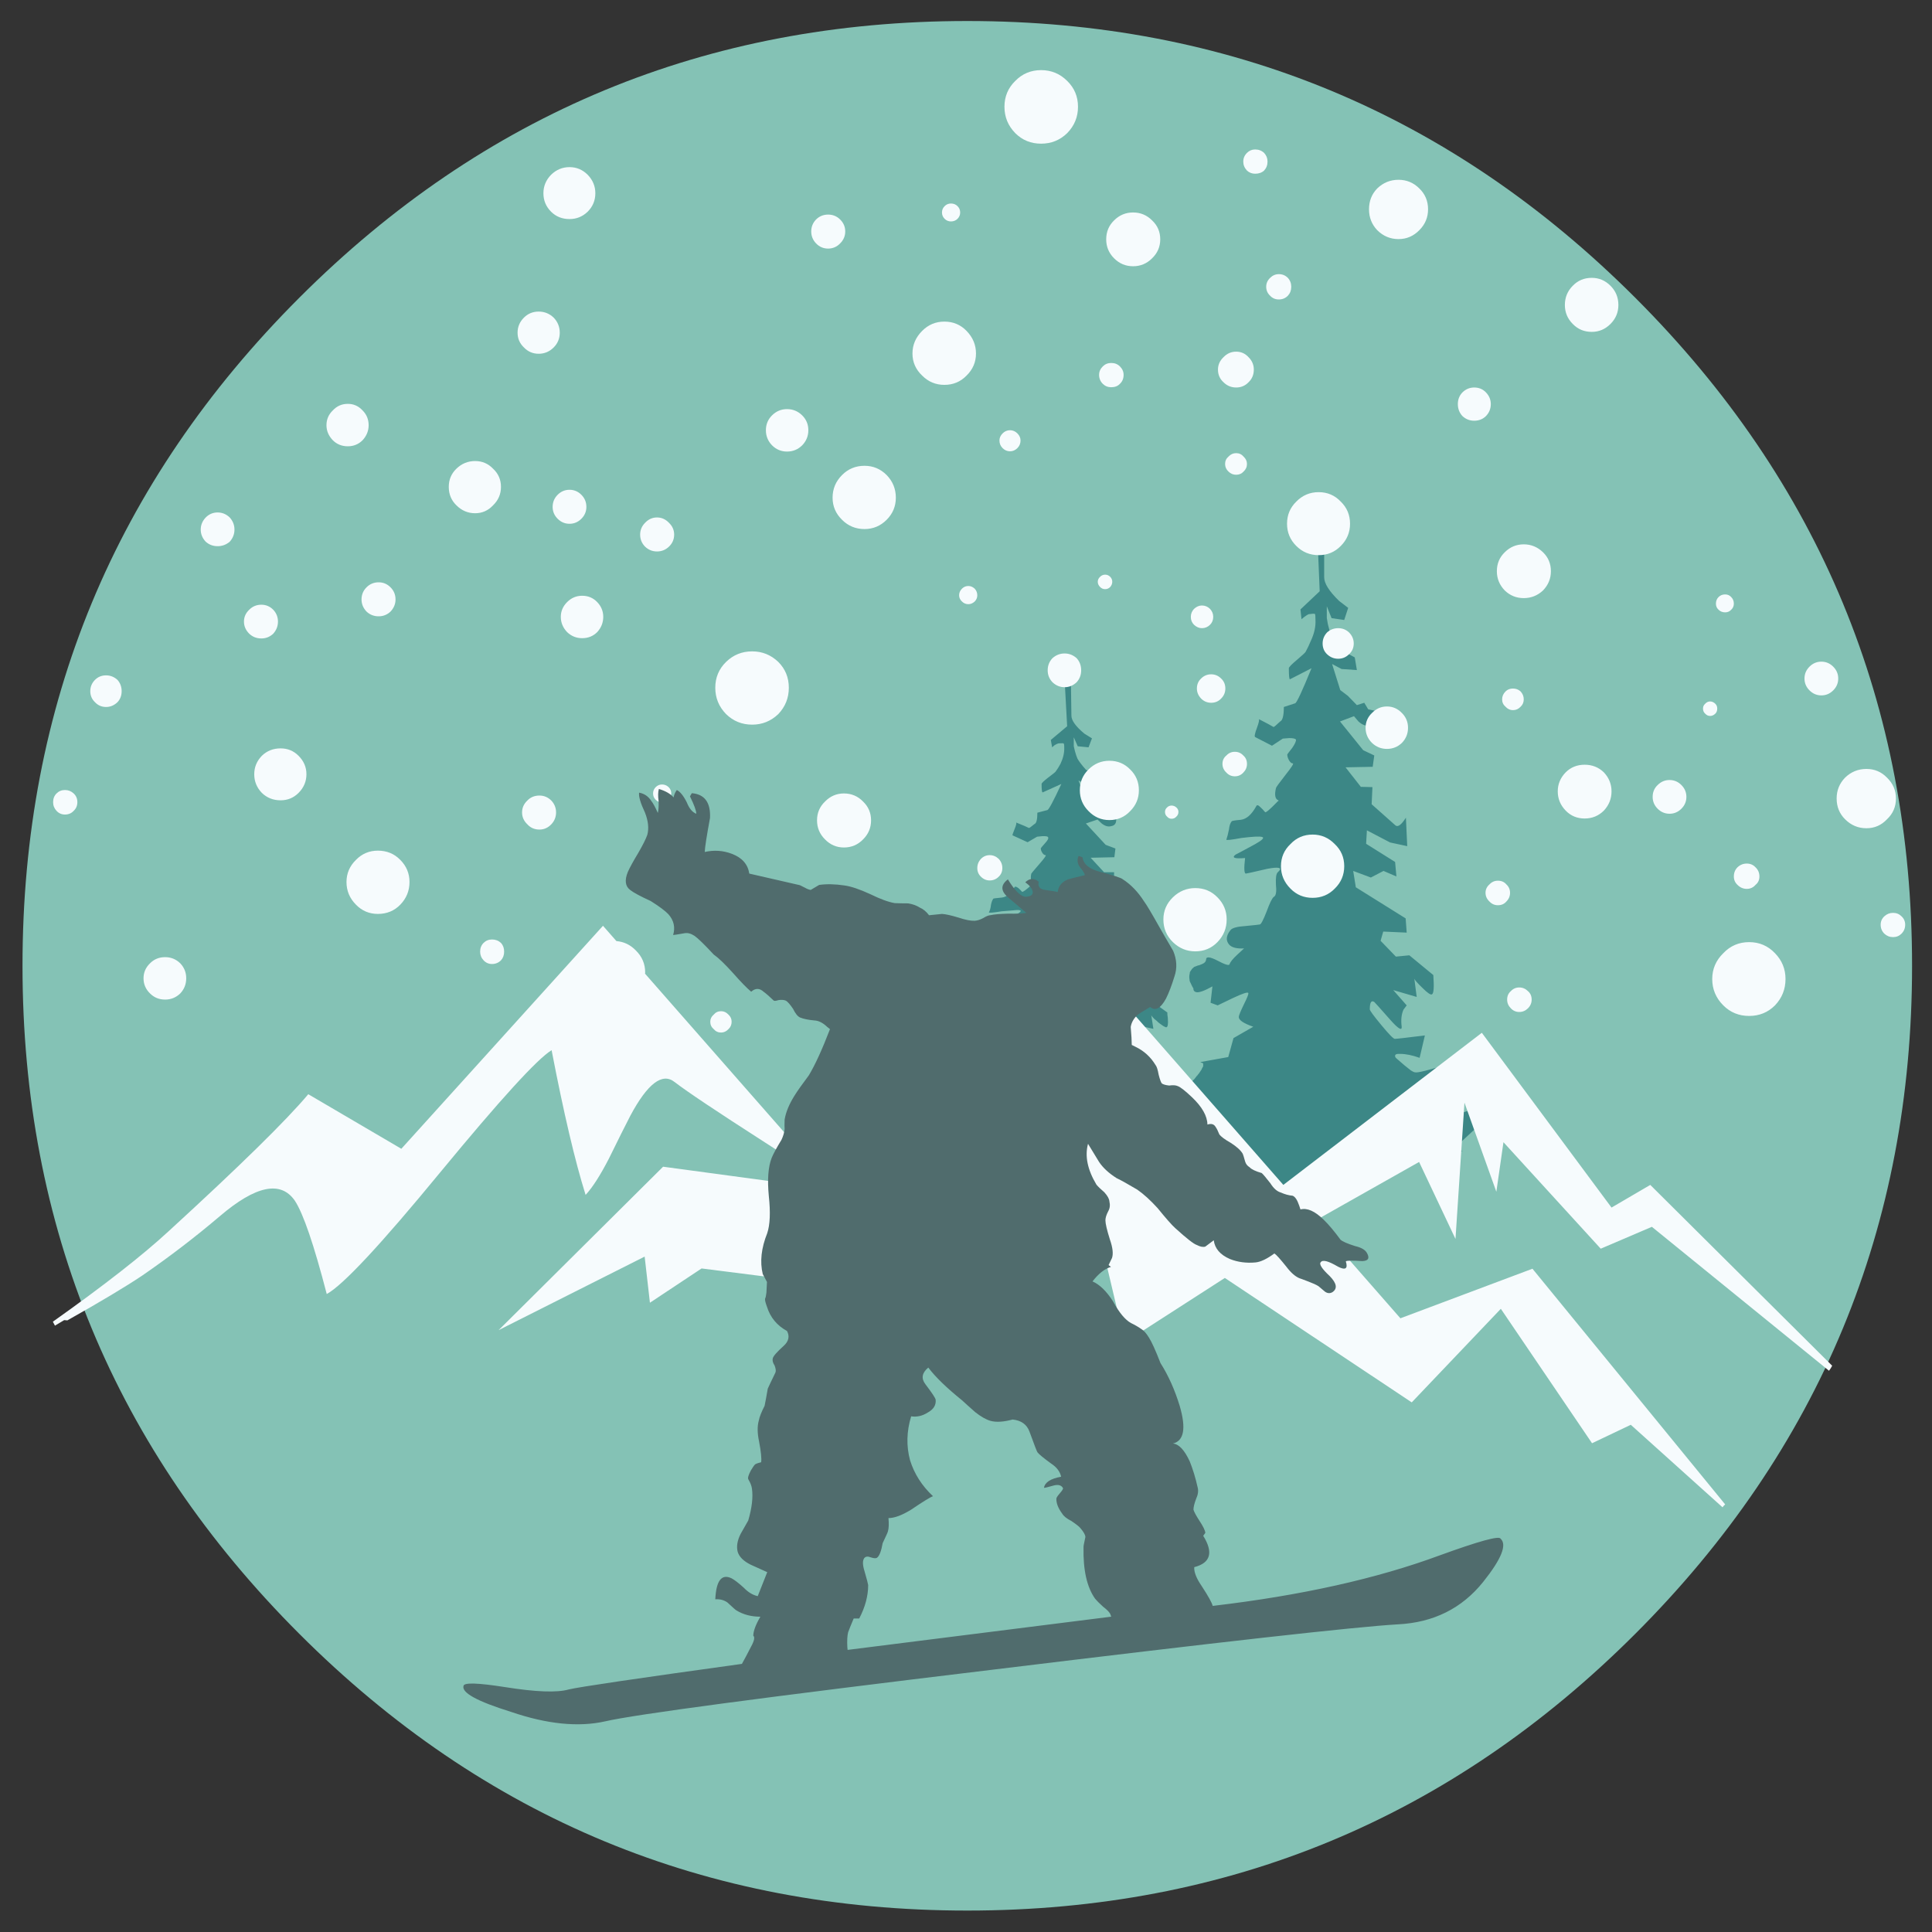 <?xml version="1.0" encoding="utf-8"?>
<!-- Generator: Adobe Illustrator 16.0.0, SVG Export Plug-In . SVG Version: 6.00 Build 0)  -->
<!DOCTYPE svg PUBLIC "-//W3C//DTD SVG 1.1//EN" "http://www.w3.org/Graphics/SVG/1.1/DTD/svg11.dtd">
<svg version="1.1" id="Layer_1" xmlns="http://www.w3.org/2000/svg" xmlns:xlink="http://www.w3.org/1999/xlink" x="0px" y="0px"
	 width="300px" height="300px" viewBox="0 0 300 300" enable-background="new 0 0 300 300" xml:space="preserve">
<rect x="0" y="0" width="300" height="300" fill="#333333" stroke="none"/>
<g>
	<path fill-rule="evenodd" clip-rule="evenodd" fill="#84C2B5" d="M253.929,253.696c-28.649,28.65-63.226,42.976-103.729,42.976
		s-75.08-14.325-103.729-42.976c-28.65-28.65-42.976-63.226-42.976-103.729c0-40.502,14.326-75.079,42.976-103.729
		C75.121,17.589,109.697,3.264,150.2,3.264s75.079,14.325,103.729,42.975c28.65,28.65,42.976,63.227,42.976,103.729
		C296.904,190.471,282.579,225.046,253.929,253.696z"/>
	<path fill-rule="evenodd" clip-rule="evenodd" fill="#3C8786" d="M165.139,102.373l1.106,0.368l0.123,8.391
		c0,0.737,0.668,1.665,2.006,2.783l1.187,0.736l-0.532,1.392l-1.679-0.164l-0.613-1.392v1.392l0.164,0.695
		c0.136,0.519,0.272,0.928,0.409,1.229c0.245,0.437,0.682,1.01,1.31,1.719l1.883,0.859l0.286,1.515l-2.046-0.083l-1.27-0.614
		l1.146,3.03l1.022,0.654l1.228,1.064l0.943-0.246l0.531,0.778l0.86,0.081l0.122,0.737c0,0.573-0.259,0.901-0.777,0.983
		c-0.465,0.136-0.955,0-1.475-0.41l-0.654-0.614l-1.801,0.614l3.069,3.315l1.516,0.573l-0.164,1.351l-3.685,0.082l2.088,2.251h1.556
		l-0.04,2.005l3.191,2.415c0.573,0.465,1.079,0.887,1.515,1.27l0.041,1.146l-2.292-0.41l-3.111-1.35l-0.082,1.515l3.93,2.127
		l0.164,1.638l-1.719-0.573l-1.721,0.738l-2.373-0.738l0.367,1.884l6.674,3.56l0.163,1.638l-3.11-0.082l-0.328,1.064l2.047,1.801
		l0.49-0.041c0.083,0.054,0.165,0.054,0.247,0l1.022-0.123l3.193,2.292c0,0.082,0,0.137,0,0.165c0,0.136,0.013,0.271,0.04,0.408
		c0.027,0.165,0.042,0.315,0.042,0.451c0.055,0.764-0.015,1.187-0.205,1.268c-0.082,0.029-0.26-0.04-0.533-0.204
		c-0.163-0.11-0.354-0.246-0.572-0.409c-0.055-0.055-0.122-0.109-0.204-0.164c-0.055-0.054-0.123-0.122-0.205-0.204
		c-0.163-0.136-0.3-0.246-0.409-0.328c-0.272-0.271-0.423-0.464-0.45-0.573l0.327,2.129l-3.152-0.696l1.843,1.679l-0.369,0.573
		c-0.272,0.49-0.367,1.132-0.286,1.923c0.082,0.52-0.449,0.259-1.596-0.776c-0.765-0.819-1.323-1.378-1.679-1.679
		c-0.19-0.218-0.327-0.341-0.409-0.368c-0.382-0.246-0.574,0.041-0.574,0.859c0,0.109,0.329,0.504,0.983,1.188
		c0.164,0.19,0.355,0.396,0.573,0.613c0.573,0.573,1.01,0.996,1.309,1.27c0.084,0.054,0.165,0.122,0.246,0.205
		c0.027,0,0.056,0.013,0.083,0.04c0.081,0.054,0.136,0.081,0.163,0.081l4.011-0.408l-0.654,2.66
		c-0.327-0.136-0.641-0.217-0.941-0.246c-0.218-0.081-0.423-0.137-0.613-0.163c-0.22,0-0.41-0.013-0.573-0.041
		c-0.11-0.026-0.22-0.041-0.328-0.041c-0.081,0-0.136,0-0.163,0c-0.108,0-0.205,0.015-0.286,0.041
		c-0.219,0.028-0.355,0.067-0.41,0.123c0,0.027,0,0.054,0,0.081c0.027,0.083,0.096,0.178,0.205,0.287l1.064,0.777
		c0.081,0.027,0.149,0.082,0.203,0.164c0.083,0.083,0.178,0.137,0.288,0.164c0.19,0.136,0.354,0.259,0.49,0.368
		c0.191,0.082,0.327,0.137,0.41,0.164h0.041c0.081,0.027,0.218,0.013,0.408-0.041c0.109-0.027,0.246-0.055,0.41-0.082
		c0.108,0,0.204-0.014,0.286-0.041s0.178-0.055,0.287-0.082c0.19-0.055,0.422-0.096,0.695-0.123
		c0.437-0.136,0.914-0.286,1.433-0.449c0.082,0,0.178-0.015,0.287-0.042c0.108-0.055,0.245-0.095,0.409-0.122
		c0.055-0.027,0.109-0.041,0.163-0.041l0.287,1.064c0.272-0.109,0.546-0.19,0.818-0.246c0.027-0.027,0.054-0.041,0.081-0.041
		c0.057,0,0.11-0.027,0.165-0.081c0.108-0.055,0.231-0.165,0.368-0.328c0.108-0.109,0.245-0.245,0.408-0.41
		c0.138-0.163,0.273-0.341,0.41-0.531h0.041c0.055-0.109,0.137-0.218,0.245-0.328c0.137-0.19,0.246-0.354,0.328-0.49
		c0.055-0.056,0.095-0.137,0.123-0.246c0.082-0.136,0.149-0.259,0.203-0.368c0-0.109,0-0.218,0-0.328c0-0.027,0-0.067,0-0.121
		l-0.449-0.205l4.339-0.778l0.818-2.947l3.069-1.76c-1.501-0.52-2.25-1.023-2.25-1.515c0-0.218,0.272-0.887,0.817-2.006
		c0.52-1.037,0.737-1.61,0.656-1.72c-0.083-0.19-0.9,0.083-2.456,0.819l-2.293,1.105l-1.105-0.409l0.286-2.538
		c-1.228,0.682-2.06,0.982-2.495,0.9c-0.246-0.055-0.397-0.191-0.451-0.409c0-0.026,0-0.082,0-0.164
		c-0.108-0.164-0.232-0.396-0.368-0.695c-0.027-0.082-0.082-0.191-0.164-0.328c-0.054-0.136-0.081-0.271-0.081-0.409
		c-0.055-0.3-0.041-0.601,0.04-0.9c0-0.108,0.014-0.19,0.041-0.246c0.082-0.137,0.164-0.258,0.246-0.368
		c0.054-0.108,0.149-0.205,0.286-0.286c0.027-0.055,0.068-0.096,0.123-0.123c0.082-0.026,0.19-0.068,0.328-0.122
		c0.082-0.028,0.149-0.056,0.203-0.082c0.056-0.027,0.124-0.042,0.205-0.042c0.163-0.054,0.301-0.109,0.409-0.163
		c0.438-0.163,0.67-0.409,0.697-0.737c0-0.491,0.586-0.437,1.759,0.165c1.174,0.626,1.801,0.818,1.884,0.572
		c0.109-0.355,0.518-0.859,1.228-1.514l1.022-0.943c-1.118,0.055-1.882-0.136-2.292-0.572c-0.573-0.655-0.504-1.419,0.205-2.293
		c0.272-0.327,1.037-0.532,2.292-0.614c1.419-0.136,2.17-0.217,2.251-0.246c0.191-0.027,0.546-0.709,1.065-2.046
		c0.437-1.2,0.791-1.937,1.063-2.211c0.027-0.026,0.068-0.054,0.123-0.081c0.272-0.218,0.354-0.832,0.246-1.841
		c-0.056-1.064,0.041-1.707,0.286-1.924c0.791-0.71,0.246-0.888-1.638-0.533c-2.101,0.491-3.207,0.738-3.315,0.738
		c-0.271,0-0.313-0.807-0.123-2.416c-1.638,0.137-2.129-0.041-1.473-0.533c0.027,0,1.022-0.531,2.987-1.596
		c1.173-0.654,1.542-1.036,1.105-1.146c-0.355-0.11-1.42-0.056-3.193,0.163c-1.61,0.3-2.387,0.383-2.332,0.246
		c0.137-0.382,0.271-0.914,0.408-1.596c0.055-0.546,0.192-0.955,0.41-1.229c0.026-0.081,0.505-0.163,1.433-0.245
		c0.873-0.11,1.664-0.805,2.374-2.087c0.108-0.273,0.341-0.219,0.695,0.164c0.191,0.163,0.423,0.409,0.696,0.736
		c0.109,0.109,0.695-0.381,1.76-1.473c0.108-0.137,0.219-0.232,0.328-0.287c0-0.054-0.015-0.081-0.042-0.081
		c-0.491-0.191-0.613-0.819-0.367-1.883c0-0.109,0.49-0.791,1.474-2.046c0.954-1.2,1.336-1.801,1.146-1.801
		c-0.219,0-0.424-0.178-0.614-0.533c-0.163-0.299-0.245-0.586-0.245-0.859c0-0.027,0.26-0.368,0.778-1.023
		c0.408-0.601,0.6-1.023,0.573-1.269c-0.084-0.164-0.438-0.246-1.064-0.246l-0.983,0.082l-1.678,1.105l-2.62-1.351
		c-0.136-0.083-0.041-0.56,0.286-1.433c0.301-0.819,0.396-1.269,0.287-1.351c1.229,0.628,1.991,1.037,2.292,1.228
		c0.082,0,0.423-0.287,1.023-0.86c0.383-0.163,0.573-0.914,0.573-2.251l1.76-0.573c0.245-0.082,1.092-1.896,2.538-5.444
		l-3.357,1.719c-0.108-0.027-0.163-0.6-0.163-1.719c0-0.164,0.423-0.6,1.27-1.31c0.872-0.737,1.323-1.16,1.351-1.27
		c0.272-0.49,0.532-1.037,0.778-1.637c0.545-1.146,0.791-2.238,0.736-3.275c0-0.546-0.027-0.859-0.082-0.941
		c-0.081-0.054-0.41-0.041-0.982,0.042c-0.136,0.054-0.355,0.191-0.655,0.409l-0.449,0.368l-0.165-1.514l2.988-2.824l-0.573-13.876
		l1.27,0.451v11.256c0,0.956,0.778,2.183,2.333,3.684l1.392,1.064l-0.614,1.882l-1.964-0.286l-0.738-1.842v1.842l0.165,0.941
		c0.163,0.709,0.327,1.255,0.49,1.637c0.246,0.6,0.737,1.378,1.475,2.333l2.21,1.188l0.328,1.964l-2.376-0.163l-1.473-0.778
		l1.27,4.052l1.187,0.9l1.393,1.433l1.146-0.368l0.613,1.023l0.981,0.204l0.164,1.024c0,0.709-0.3,1.132-0.899,1.268
		c-0.573,0.137-1.161-0.067-1.761-0.614l-0.696-0.819l-2.169,0.819l3.602,4.462l1.719,0.819l-0.245,1.759l-4.216,0.082l2.374,3.029
		l1.801,0.042l-0.122,2.66l3.684,3.274c0.382,0.329,0.928-0.068,1.637-1.188l0.205,4.422l-2.66-0.573l-3.603-1.883l-0.122,2.087
		l4.501,2.824l0.205,2.251l-2.006-0.859l-1.964,1.024l-2.742-1.024l0.408,2.538l7.736,4.831l0.165,2.21l-3.644-0.164l-0.41,1.433
		l2.375,2.457l2.087-0.205l3.725,3.07c0.137,1.855,0.068,2.851-0.205,2.987c-0.19,0.137-0.682-0.19-1.473-0.982
		c-0.765-0.736-1.188-1.213-1.269-1.433l0.367,2.825l-3.643-1.064l2.089,2.374l-0.492,0.654c-0.327,0.709-0.424,1.597-0.286,2.661
		c0.055,0.683-0.546,0.313-1.801-1.105c-1.61-1.827-2.43-2.742-2.457-2.742c-0.464-0.301-0.694,0.082-0.694,1.146
		c0,0.19,0.6,1.009,1.801,2.456c1.173,1.418,1.868,2.128,2.087,2.128c0.272,0,1.828-0.178,4.666-0.532l-0.817,3.479
		c-1.147-0.41-2.157-0.614-3.03-0.614c-0.546-0.027-0.805,0.082-0.778,0.328c0,0.136,0.068,0.259,0.205,0.368l1.228,1.064
		c0.41,0.327,0.751,0.6,1.024,0.818c0.3,0.191,0.519,0.286,0.654,0.286c0.354,0.109,2.061-0.313,5.116-1.27l0.492,2.539
		l-4.053,1.269l2.333,4.667l5.28-1.475l1.187,2.088l-3.479,3.232l0.164,1.106l0.367,0.123c-7.558-0.328-17.886,2.005-30.984,6.999
		c-0.711-1.501-3.89-3.848-9.537-7.041c-4.313,0.164-8.569,0.41-12.771,0.737c-0.628,0-1.269,0.041-1.924,0.122l-4.38-0.776
		l-0.122,1.146c-1.419,0.136-2.838,0.272-4.258,0.409l-0.204-3.274l-4.503,3.562l-7.286-1.556l3.438-2.824
		c-0.518,0.027-1.091,0.055-1.719,0.082c-0.301,0.027-0.56,0.054-0.777,0.081c-0.437,0.055-0.765,0.097-0.982,0.124
		c-0.191,0.026-0.328,0.067-0.41,0.121l-0.245,0.124v0.041l-4.421,2.905l-4.625-0.409l0.123-1.555c0-0.027,0.055-0.082,0.164-0.164
		c0.137-0.027,0.328-0.068,0.573-0.123c0.055,0,0.137-0.014,0.246-0.041c0.137-0.055,0.286-0.096,0.45-0.122
		c0.382-0.083,0.737-0.151,1.064-0.205c0.136,0,0.273-0.014,0.409-0.041c0.765-0.709,1.311-1.255,1.638-1.638
		c0.055-0.055,0.096-0.109,0.123-0.164v-0.041c0.109-0.054,0.178-0.109,0.205-0.163c0.082-0.082,0.15-0.15,0.205-0.205
		c0.109-0.055,0.191-0.122,0.245-0.205l0.205-0.121l-0.409-1.229c-0.383,0.327-0.723,0.601-1.023,0.818
		c-0.219,0.164-0.396,0.286-0.532,0.368c-0.164,0.055-0.273,0.096-0.328,0.123h-0.123l-1.678-0.246c0-0.108,0-0.245,0-0.408
		c0-0.027,0-0.055,0-0.082c0-0.246,0.014-0.532,0.041-0.86c0.027-0.136,0.055-0.286,0.083-0.45c0-0.109,0.013-0.232,0.041-0.368
		c0.055-0.546,0.464-0.859,1.229-0.941c0.027,0,0.054,0,0.081,0c0.027,0,0.083,0,0.164,0c0.055-0.027,0.137-0.041,0.245-0.041
		c0.164-0.027,0.328-0.055,0.492-0.082c0.191-0.027,0.382-0.067,0.573-0.122c0.109-0.026,0.219-0.054,0.327-0.083
		c0.083,0,0.178-0.027,0.287-0.081c0.082,0,0.163-0.028,0.245-0.082c0.109-0.027,0.219-0.067,0.327-0.123
		c0.465-0.218,0.969-0.382,1.515-0.491c0.054-0.026,0.109-0.041,0.164-0.041c0.082-0.026,0.205-0.109,0.368-0.245
		c0.191-0.191,0.451-0.464,0.778-0.818c0.328-0.328,0.56-0.614,0.696-0.86c0-0.027,0.014-0.082,0.041-0.163
		c0.081-0.164,0.095-0.286,0.04-0.368l-0.409-0.165l1.064-0.163c0.055,0,0.096,0,0.123,0l2.578-0.409l0.696-2.21l2.62-1.393
		c-0.11-0.026-0.22-0.054-0.328-0.081c-1.119-0.355-1.678-0.696-1.678-1.022c0-0.165,0.231-0.669,0.695-1.516
		c0.465-0.764,0.654-1.188,0.573-1.269c-0.055-0.108-0.751,0.096-2.087,0.613l-2.006,0.859l-0.942-0.286l0.246-1.924
		c-0.846,0.409-1.474,0.656-1.883,0.737c-0.054,0-0.095,0-0.122,0c-0.137-0.027-0.26-0.055-0.369-0.081l-0.041-0.042
		c-0.027-0.027-0.055-0.055-0.082-0.082v-0.081c-0.027-0.082-0.122-0.274-0.286-0.573c-0.055-0.109-0.109-0.218-0.164-0.328
		c-0.191-0.326-0.205-0.723-0.041-1.187c0.109-0.383,0.505-0.642,1.188-0.777c0.601-0.137,0.914-0.355,0.94-0.655
		c0.027-0.355,0.533-0.328,1.516,0.082c1.01,0.464,1.541,0.585,1.597,0.368c0.081-0.246,0.423-0.614,1.023-1.105l0.858-0.655
		c-0.928,0.028-1.569-0.136-1.924-0.49c-0.464-0.409-0.409-0.982,0.164-1.72c0.218-0.219,0.874-0.369,1.965-0.45
		c0.327-0.027,0.614-0.055,0.859-0.082c0.682-0.026,1.037-0.041,1.064-0.041c0.163-0.082,0.465-0.6,0.9-1.555
		c0.409-1.037,0.75-1.638,1.024-1.801c0.244-0.136,0.299-0.588,0.162-1.352c-0.054-0.792,0.027-1.27,0.246-1.433
		c0.683-0.519,0.219-0.641-1.392-0.368c-0.847,0.19-1.515,0.328-2.006,0.41c-0.518,0.136-0.805,0.205-0.859,0.205
		c-0.19,0-0.231-0.629-0.123-1.884c-1.364,0.109-1.787-0.012-1.269-0.367c0.055-0.027,0.805-0.369,2.251-1.024
		c0.108-0.082,0.218-0.137,0.328-0.163c1.009-0.52,1.322-0.819,0.941-0.901c-0.165-0.055-0.588-0.042-1.27,0.042
		c-0.409,0.026-0.914,0.068-1.514,0.122c-1.338,0.218-2.006,0.273-2.006,0.165c0.164-0.274,0.272-0.656,0.326-1.146
		c0.083-0.437,0.205-0.765,0.369-0.982c0-0.027,0.423-0.082,1.269-0.163c0.573-0.056,1.092-0.37,1.556-0.943
		c0.164-0.19,0.313-0.409,0.45-0.654c0.082-0.163,0.287-0.123,0.614,0.123c0.163,0.136,0.354,0.328,0.573,0.573
		c0.108,0.082,0.613-0.287,1.514-1.105c0.109-0.11,0.191-0.178,0.246-0.205v-0.041c-0.382-0.192-0.491-0.682-0.327-1.473
		c0-0.027,0.437-0.547,1.31-1.557c0.764-0.873,1.064-1.309,0.901-1.309c-0.192,0-0.369-0.137-0.533-0.41
		c-0.137-0.219-0.205-0.436-0.205-0.655c0-0.027,0.205-0.273,0.614-0.737c0.437-0.464,0.614-0.777,0.532-0.941
		c-0.027-0.163-0.327-0.231-0.9-0.205l-0.819,0.083l-1.473,0.859l-2.333-1.064c-0.056-0.027,0.054-0.368,0.327-1.024
		c0.246-0.601,0.314-0.928,0.205-0.982c1.092,0.436,1.76,0.724,2.006,0.859c0.082,0,0.368-0.205,0.859-0.614
		c0.3-0.108,0.45-0.696,0.45-1.76l1.556-0.41c0.218-0.054,0.941-1.405,2.169-4.052l-2.906,1.311c-0.109,0-0.164-0.438-0.164-1.311
		c0-0.136,0.354-0.477,1.064-1.022c0.737-0.546,1.119-0.859,1.146-0.942c0.245-0.328,0.491-0.723,0.736-1.187
		c0.409-0.873,0.601-1.706,0.573-2.497c0-0.436-0.04-0.654-0.124-0.654c-0.025-0.028-0.285-0.028-0.775,0
		c-0.138,0.027-0.342,0.123-0.615,0.286l-0.368,0.328l-0.205-1.146l2.538-2.128L165.139,102.373z"/>
	<path fill-rule="evenodd" clip-rule="evenodd" fill="#F6FBFD" d="M190.437,119.973c-0.41-0.382-0.614-0.832-0.614-1.351
		c0-0.546,0.204-0.983,0.614-1.31c0.354-0.383,0.791-0.573,1.309-0.573c0.52,0,0.956,0.19,1.311,0.573
		c0.383,0.327,0.573,0.764,0.573,1.31c0,0.519-0.19,0.968-0.573,1.351c-0.354,0.381-0.791,0.573-1.311,0.573
		C191.228,120.546,190.791,120.354,190.437,119.973z M193.097,70.896c-0.301-0.354-0.682-0.532-1.146-0.532
		c-0.464,0-0.859,0.178-1.187,0.532c-0.354,0.3-0.532,0.682-0.532,1.146c0,0.463,0.178,0.86,0.532,1.187
		c0.327,0.327,0.723,0.491,1.187,0.491c0.465,0,0.846-0.164,1.146-0.491c0.354-0.327,0.532-0.724,0.532-1.187
		C193.629,71.604,193.451,71.223,193.097,70.896z M186.63,97.542c0.49,0,0.914-0.178,1.269-0.532
		c0.327-0.328,0.491-0.737,0.491-1.228c0-0.464-0.164-0.873-0.491-1.228c-0.354-0.355-0.778-0.533-1.269-0.533
		c-0.438,0-0.847,0.178-1.229,0.533c-0.326,0.355-0.49,0.764-0.49,1.228c0,0.491,0.164,0.9,0.49,1.228
		C185.783,97.365,186.192,97.542,186.63,97.542z M197.231,45.927c0.354,0.382,0.804,0.573,1.35,0.573s1.01-0.191,1.393-0.573
		c0.354-0.382,0.531-0.846,0.531-1.392c0-0.545-0.178-1.01-0.531-1.392c-0.383-0.382-0.847-0.573-1.393-0.573
		c-0.519,0-0.969,0.191-1.35,0.573c-0.41,0.382-0.615,0.846-0.615,1.392C196.616,45.081,196.821,45.545,197.231,45.927z
		 M181.922,127.136c0.3,0,0.546-0.108,0.737-0.328c0.218-0.191,0.328-0.437,0.328-0.737c0-0.273-0.11-0.504-0.328-0.696
		c-0.219-0.191-0.464-0.286-0.737-0.286s-0.505,0.095-0.695,0.286c-0.219,0.192-0.327,0.423-0.327,0.696
		c0,0.3,0.108,0.546,0.327,0.737C181.417,127.028,181.648,127.136,181.922,127.136z M191.95,60.171c0.764,0,1.405-0.273,1.925-0.818
		c0.546-0.519,0.818-1.174,0.818-1.965c0-0.737-0.272-1.378-0.818-1.923c-0.52-0.573-1.161-0.86-1.925-0.86s-1.419,0.287-1.965,0.86
		c-0.573,0.545-0.859,1.187-0.859,1.923c0,0.791,0.286,1.446,0.859,1.965C190.531,59.898,191.187,60.171,191.95,60.171z
		 M152.328,136.141c0.382,0.383,0.833,0.573,1.351,0.573c0.546,0,1.01-0.19,1.392-0.573c0.383-0.355,0.573-0.804,0.573-1.35
		s-0.19-1.024-0.573-1.433c-0.409-0.383-0.873-0.572-1.392-0.572c-0.518,0-0.969,0.189-1.351,0.572
		c-0.382,0.409-0.573,0.887-0.573,1.433S151.946,135.786,152.328,136.141z M201.283,84.771c0.955,0.955,2.114,1.433,3.479,1.433
		c1.364,0,2.51-0.478,3.438-1.433c0.954-0.955,1.433-2.101,1.433-3.438c0-1.365-0.479-2.511-1.433-3.438
		c-0.929-0.982-2.074-1.474-3.438-1.474c-1.365,0-2.524,0.492-3.479,1.474c-0.956,0.928-1.433,2.074-1.433,3.438
		C199.851,82.67,200.327,83.816,201.283,84.771z M185.605,147.726c1.365,0,2.512-0.478,3.438-1.433
		c0.956-0.983,1.433-2.156,1.433-3.521c0-1.337-0.477-2.484-1.433-3.438c-0.927-0.955-2.073-1.433-3.438-1.433
		c-1.336,0-2.497,0.478-3.479,1.433c-0.982,0.955-1.474,2.101-1.474,3.438c0,1.391,0.491,2.564,1.474,3.521
		C183.108,147.248,184.27,147.726,185.605,147.726z M165.304,101.471c-0.709,0-1.336,0.246-1.883,0.737
		c-0.49,0.519-0.737,1.146-0.737,1.883c0,0.709,0.247,1.323,0.737,1.841c0.547,0.519,1.174,0.778,1.883,0.778
		c0.71,0,1.337-0.259,1.883-0.778c0.464-0.519,0.696-1.132,0.696-1.841c0-0.737-0.232-1.365-0.696-1.883
		C166.641,101.717,166.014,101.471,165.304,101.471z M169.028,125.949c0.9,0.928,1.979,1.392,3.233,1.392
		c1.283,0,2.361-0.464,3.234-1.392c0.9-0.9,1.351-1.979,1.351-3.233c0-1.283-0.45-2.361-1.351-3.234
		c-0.873-0.901-1.951-1.351-3.234-1.351c-1.255,0-2.333,0.45-3.233,1.351c-0.9,0.873-1.351,1.951-1.351,3.234
		C167.678,123.971,168.128,125.049,169.028,125.949z M156.831,70.077c0.436,0,0.818-0.164,1.146-0.491s0.491-0.723,0.491-1.187
		c0-0.409-0.164-0.778-0.491-1.105c-0.327-0.327-0.71-0.491-1.146-0.491c-0.437,0-0.819,0.164-1.146,0.491
		c-0.327,0.328-0.491,0.696-0.491,1.105c0,0.464,0.164,0.859,0.491,1.187S156.395,70.077,156.831,70.077z M161.66,22.309
		c1.583,0,2.935-0.546,4.053-1.637c1.12-1.146,1.678-2.511,1.678-4.093c0-1.583-0.558-2.92-1.678-4.012
		c-1.118-1.119-2.47-1.678-4.053-1.678c-1.582,0-2.919,0.56-4.011,1.678c-1.119,1.092-1.678,2.429-1.678,4.012
		c0,1.583,0.559,2.947,1.678,4.093C158.741,21.763,160.078,22.309,161.66,22.309z M171.607,91.484c0.3,0,0.56-0.11,0.778-0.328
		c0.218-0.245,0.326-0.518,0.326-0.818s-0.108-0.56-0.326-0.778c-0.219-0.218-0.479-0.327-0.778-0.327
		c-0.301,0-0.561,0.109-0.778,0.327c-0.245,0.218-0.368,0.478-0.368,0.778s0.123,0.573,0.368,0.818
		C171.047,91.375,171.307,91.484,171.607,91.484z M175.945,41.343c1.146,0,2.129-0.41,2.948-1.229
		c0.846-0.818,1.269-1.801,1.269-2.947c0-1.174-0.423-2.156-1.269-2.947c-0.819-0.819-1.802-1.228-2.948-1.228
		c-1.146,0-2.127,0.409-2.946,1.228c-0.818,0.792-1.228,1.773-1.228,2.947c0,1.146,0.409,2.128,1.228,2.947
		C173.818,40.933,174.8,41.343,175.945,41.343z M172.549,60.13c0.572,0,1.023-0.177,1.351-0.532
		c0.382-0.355,0.573-0.818,0.573-1.392c0-0.491-0.191-0.928-0.573-1.31c-0.354-0.355-0.805-0.533-1.351-0.533
		c-0.519,0-0.955,0.178-1.31,0.533c-0.383,0.381-0.573,0.818-0.573,1.31c0,0.545,0.19,1.009,0.573,1.392
		C171.594,59.953,172.03,60.13,172.549,60.13z M194.897,26.975c0.573,0,1.037-0.164,1.392-0.491
		c0.354-0.381,0.532-0.846,0.532-1.392c0-0.519-0.178-0.969-0.532-1.351c-0.381-0.355-0.845-0.533-1.392-0.533
		c-0.491,0-0.914,0.178-1.269,0.533c-0.382,0.382-0.573,0.832-0.573,1.351s0.191,0.982,0.573,1.392
		C193.983,26.812,194.406,26.975,194.897,26.975z M259.242,126.358c0.71,0,1.324-0.259,1.843-0.778
		c0.519-0.517,0.777-1.131,0.777-1.841c0-0.709-0.259-1.323-0.777-1.841c-0.519-0.519-1.133-0.778-1.843-0.778
		c-0.709,0-1.323,0.26-1.842,0.778c-0.518,0.491-0.777,1.105-0.777,1.841c0,0.71,0.26,1.324,0.777,1.841
		C257.919,126.099,258.533,126.358,259.242,126.358z M247.168,51.534c1.119,0,2.087-0.409,2.905-1.228
		c0.819-0.819,1.229-1.801,1.229-2.947c0-1.173-0.409-2.169-1.229-2.988c-0.818-0.819-1.786-1.228-2.905-1.228
		c-1.173,0-2.155,0.409-2.947,1.228c-0.818,0.819-1.229,1.815-1.229,2.988c0,1.146,0.41,2.128,1.229,2.947
		C245.013,51.125,245.995,51.534,247.168,51.534z M236.607,92.875c1.146,0,2.142-0.396,2.988-1.187
		c0.818-0.846,1.228-1.842,1.228-2.988c0-1.173-0.409-2.156-1.228-2.947c-0.847-0.818-1.843-1.228-2.988-1.228
		c-1.146,0-2.129,0.41-2.947,1.228c-0.818,0.791-1.228,1.773-1.228,2.947c0,1.146,0.409,2.142,1.228,2.988
		C234.479,92.48,235.461,92.875,236.607,92.875z M246.063,127.096c1.173,0,2.169-0.41,2.988-1.229
		c0.791-0.846,1.187-1.842,1.187-2.988c0-1.118-0.396-2.101-1.187-2.946c-0.819-0.792-1.815-1.187-2.988-1.187
		s-2.156,0.396-2.947,1.187c-0.818,0.845-1.228,1.828-1.228,2.946c0,1.146,0.409,2.142,1.228,2.988
		C243.906,126.686,244.89,127.096,246.063,127.096z M265.546,111.172c0.302,0,0.573-0.123,0.819-0.368
		c0.191-0.191,0.286-0.451,0.286-0.778c0-0.3-0.095-0.545-0.286-0.736c-0.246-0.246-0.518-0.369-0.819-0.369
		c-0.3,0-0.559,0.123-0.777,0.369c-0.218,0.191-0.327,0.436-0.327,0.736c0,0.327,0.109,0.586,0.327,0.778
		C264.987,111.05,265.246,111.172,265.546,111.172z M203.82,129.592c-1.364,0-2.51,0.491-3.438,1.474
		c-0.982,0.927-1.475,2.074-1.475,3.438c0,1.336,0.492,2.496,1.475,3.479c0.928,0.955,2.073,1.433,3.438,1.433
		c1.365,0,2.512-0.478,3.439-1.433c0.981-0.955,1.473-2.116,1.473-3.479c0-1.365-0.491-2.511-1.473-3.438
		C206.304,130.083,205.158,129.592,203.82,129.592z M267.88,95.086c0.381,0,0.695-0.136,0.941-0.409
		c0.272-0.246,0.409-0.56,0.409-0.942c0-0.409-0.137-0.75-0.409-1.023c-0.246-0.273-0.561-0.41-0.941-0.41
		c-0.41,0-0.75,0.137-1.024,0.41c-0.272,0.272-0.408,0.614-0.408,1.023c0,0.382,0.136,0.696,0.408,0.942
		C267.13,94.95,267.47,95.086,267.88,95.086z M269.804,137.41c0.409,0.409,0.887,0.614,1.433,0.614s0.996-0.205,1.35-0.614
		c0.41-0.327,0.614-0.764,0.614-1.31c0-0.573-0.204-1.051-0.614-1.433c-0.354-0.382-0.804-0.573-1.35-0.573
		s-1.023,0.191-1.433,0.573c-0.382,0.382-0.573,0.859-0.573,1.433C269.23,136.62,269.422,137.056,269.804,137.41z M267.593,148.012
		c-1.146,1.119-1.719,2.455-1.719,4.012c0,1.583,0.573,2.946,1.719,4.093c1.092,1.092,2.429,1.638,4.012,1.638
		c1.582,0,2.92-0.546,4.012-1.638c1.091-1.146,1.637-2.51,1.637-4.093c0-1.557-0.546-2.893-1.637-4.012
		c-1.092-1.146-2.43-1.719-4.012-1.719C270.021,146.293,268.685,146.865,267.593,148.012z M215.364,116.289
		c0.899,0,1.678-0.313,2.332-0.941c0.628-0.655,0.941-1.433,0.941-2.333s-0.313-1.665-0.941-2.292
		c-0.654-0.683-1.433-1.023-2.332-1.023c-0.901,0-1.679,0.341-2.334,1.023c-0.654,0.627-0.982,1.392-0.982,2.292
		s0.328,1.678,0.982,2.333C213.686,115.976,214.463,116.289,215.364,116.289z M210.207,99.916c0-0.654-0.247-1.228-0.738-1.719
		c-0.463-0.436-1.022-0.654-1.678-0.654c-0.654,0-1.228,0.218-1.719,0.654c-0.464,0.492-0.696,1.065-0.696,1.719
		c0,0.682,0.232,1.242,0.696,1.678c0.491,0.464,1.064,0.696,1.719,0.696c0.655,0,1.215-0.232,1.678-0.696
		C209.96,101.158,210.207,100.598,210.207,99.916z M217.165,37.126c1.255,0,2.332-0.464,3.233-1.391
		c0.9-0.901,1.351-1.979,1.351-3.234c0-1.283-0.45-2.36-1.351-3.233c-0.901-0.901-1.979-1.351-3.233-1.351
		c-1.283,0-2.388,0.45-3.316,1.351c-0.846,0.873-1.269,1.951-1.269,3.233c0,1.255,0.423,2.333,1.269,3.234
		C214.777,36.662,215.882,37.126,217.165,37.126z M231.286,137.328c-0.409,0.354-0.614,0.791-0.614,1.31s0.205,0.969,0.614,1.352
		c0.355,0.381,0.792,0.573,1.31,0.573c0.546,0,0.983-0.192,1.31-0.573c0.382-0.383,0.573-0.833,0.573-1.352s-0.191-0.956-0.573-1.31
		c-0.326-0.382-0.764-0.573-1.31-0.573C232.078,136.755,231.642,136.946,231.286,137.328z M228.912,65.329
		c0.737,0,1.352-0.245,1.842-0.737c0.491-0.519,0.737-1.132,0.737-1.842c0-0.682-0.246-1.282-0.737-1.801
		c-0.49-0.519-1.104-0.778-1.842-0.778c-0.709,0-1.324,0.259-1.842,0.778c-0.464,0.491-0.696,1.092-0.696,1.801
		c0,0.71,0.232,1.324,0.696,1.842C227.588,65.083,228.203,65.329,228.912,65.329z M236.116,109.74
		c0.328-0.3,0.491-0.682,0.491-1.146s-0.163-0.874-0.491-1.228c-0.327-0.3-0.723-0.451-1.188-0.451
		c-0.464,0-0.846,0.151-1.146,0.451c-0.355,0.354-0.533,0.764-0.533,1.228s0.178,0.846,0.533,1.146
		c0.327,0.355,0.709,0.532,1.146,0.532C235.394,110.272,235.789,110.095,236.116,109.74z M235.911,157.14
		c0.519,0,0.97-0.191,1.351-0.573c0.383-0.382,0.573-0.833,0.573-1.352c0-0.545-0.19-0.981-0.573-1.31
		c-0.381-0.381-0.832-0.573-1.351-0.573c-0.518,0-0.955,0.192-1.31,0.573c-0.381,0.328-0.573,0.765-0.573,1.31
		c0,0.519,0.192,0.97,0.573,1.352C234.956,156.948,235.394,157.14,235.911,157.14z M189.617,105.36
		c-0.437-0.437-0.955-0.654-1.555-0.654s-1.119,0.218-1.556,0.654c-0.437,0.409-0.654,0.928-0.654,1.555
		c0,0.573,0.218,1.092,0.654,1.556c0.437,0.437,0.956,0.655,1.556,0.655c0.628,0,1.146-0.218,1.555-0.655
		c0.437-0.437,0.654-0.955,0.654-1.556C190.271,106.288,190.054,105.769,189.617,105.36z M54.009,69.299
		c0.901,0,1.665-0.313,2.293-0.941c0.628-0.682,0.941-1.46,0.941-2.333c0-0.9-0.313-1.665-0.941-2.292
		c-0.628-0.682-1.392-1.023-2.293-1.023c-0.927,0-1.706,0.341-2.333,1.023c-0.654,0.628-0.982,1.392-0.982,2.292
		c0,0.873,0.328,1.651,0.982,2.333C52.303,68.985,53.082,69.299,54.009,69.299z M56.138,93.081c0,0.709,0.259,1.337,0.778,1.883
		c0.518,0.49,1.146,0.736,1.882,0.736c0.709,0,1.323-0.246,1.842-0.736c0.518-0.546,0.777-1.174,0.777-1.883
		c0-0.737-0.26-1.365-0.777-1.883c-0.519-0.519-1.133-0.778-1.842-0.778c-0.737,0-1.365,0.259-1.882,0.778
		C56.397,91.716,56.138,92.344,56.138,93.081z M39.478,120.219c0,1.118,0.396,2.087,1.188,2.906c0.792,0.764,1.76,1.146,2.906,1.146
		c1.092,0,2.02-0.382,2.784-1.146c0.819-0.819,1.228-1.788,1.228-2.906c0-1.092-0.409-2.046-1.228-2.865
		c-0.764-0.764-1.691-1.146-2.784-1.146c-1.146,0-2.114,0.382-2.906,1.146C39.874,118.172,39.478,119.127,39.478,120.219z
		 M55.278,133.521c-0.982,0.956-1.474,2.103-1.474,3.438c0,1.364,0.492,2.538,1.474,3.521c0.927,0.955,2.061,1.433,3.397,1.433
		c1.392,0,2.552-0.478,3.479-1.433c0.955-0.983,1.433-2.157,1.433-3.521c0-1.336-0.478-2.482-1.433-3.438
		c-0.927-0.955-2.087-1.433-3.479-1.433C57.339,132.088,56.206,132.566,55.278,133.521z M76.399,145.883
		c-0.519,0-0.956,0.178-1.311,0.532c-0.354,0.355-0.532,0.806-0.532,1.352c0,0.519,0.178,0.968,0.532,1.35
		c0.355,0.382,0.792,0.573,1.311,0.573c0.546,0,1.01-0.191,1.392-0.573c0.327-0.355,0.491-0.804,0.491-1.35
		s-0.164-0.997-0.491-1.352C77.409,146.061,76.945,145.883,76.399,145.883z M83.644,54.932c0.901,0,1.678-0.327,2.333-0.982
		c0.627-0.628,0.941-1.392,0.941-2.292c0-0.9-0.313-1.678-0.941-2.333c-0.655-0.628-1.433-0.942-2.333-0.942
		c-0.9,0-1.665,0.314-2.292,0.942c-0.655,0.654-0.983,1.433-0.983,2.333c0,0.9,0.328,1.665,0.983,2.292
		C81.979,54.604,82.744,54.932,83.644,54.932z M40.584,99.138c0.709,0,1.323-0.246,1.842-0.736c0.491-0.546,0.736-1.173,0.736-1.883
		s-0.246-1.323-0.736-1.842c-0.519-0.519-1.133-0.778-1.842-0.778c-0.737,0-1.365,0.26-1.883,0.778
		c-0.546,0.519-0.819,1.132-0.819,1.842s0.272,1.337,0.819,1.883C39.219,98.893,39.847,99.138,40.584,99.138z M73.779,79.695
		c1.091,0,2.02-0.409,2.784-1.228c0.819-0.792,1.228-1.747,1.228-2.865s-0.409-2.061-1.228-2.824
		c-0.764-0.792-1.692-1.188-2.784-1.188c-1.119,0-2.087,0.396-2.906,1.188c-0.792,0.764-1.188,1.706-1.188,2.824
		c0,1.146,0.396,2.102,1.188,2.865C71.692,79.286,72.66,79.695,73.779,79.695z M33.789,84.812c0.709,0,1.337-0.231,1.882-0.695
		c0.491-0.546,0.737-1.174,0.737-1.883s-0.246-1.337-0.737-1.882c-0.545-0.519-1.173-0.778-1.882-0.778
		c-0.71,0-1.324,0.26-1.842,0.778c-0.518,0.545-0.777,1.173-0.777,1.882s0.259,1.337,0.777,1.883
		C32.465,84.581,33.079,84.812,33.789,84.812z M294.403,123.985c0-1.256-0.464-2.333-1.392-3.234
		c-0.873-0.9-1.938-1.351-3.192-1.351c-1.283,0-2.388,0.451-3.315,1.351c-0.874,0.901-1.311,1.979-1.311,3.234
		c0,1.282,0.437,2.36,1.311,3.232c0.928,0.928,2.032,1.392,3.315,1.392c1.255,0,2.319-0.464,3.192-1.392
		C293.939,126.345,294.403,125.267,294.403,123.985z M295.263,142.281c-0.354-0.355-0.791-0.533-1.309-0.533
		c-0.52,0-0.97,0.178-1.352,0.533c-0.383,0.355-0.573,0.792-0.573,1.309c0,0.547,0.19,1.011,0.573,1.392
		c0.382,0.355,0.832,0.533,1.352,0.533c0.518,0,0.954-0.178,1.309-0.533c0.383-0.381,0.573-0.845,0.573-1.392
		C295.836,143.073,295.646,142.636,295.263,142.281z M284.661,103.519c-0.518-0.519-1.131-0.778-1.842-0.778
		c-0.709,0-1.323,0.259-1.842,0.778c-0.518,0.518-0.777,1.132-0.777,1.841c0,0.709,0.26,1.324,0.777,1.842
		c0.519,0.519,1.133,0.778,1.842,0.778c0.711,0,1.324-0.26,1.842-0.778c0.52-0.518,0.778-1.132,0.778-1.842
		C285.439,104.651,285.181,104.037,284.661,103.519z M10.089,126.482c0.546,0,0.996-0.192,1.35-0.573
		c0.382-0.355,0.573-0.806,0.573-1.352c0-0.545-0.191-0.997-0.573-1.351c-0.382-0.355-0.832-0.533-1.35-0.533
		c-0.519,0-0.956,0.178-1.31,0.533c-0.354,0.354-0.532,0.806-0.532,1.351c0,0.519,0.177,0.969,0.532,1.352
		C9.134,126.29,9.57,126.482,10.089,126.482z M88.434,34.016c1.091,0,2.032-0.382,2.823-1.146c0.792-0.792,1.188-1.747,1.188-2.865
		c0-1.092-0.396-2.047-1.188-2.865c-0.791-0.792-1.732-1.188-2.823-1.188c-1.092,0-2.047,0.396-2.865,1.188
		c-0.792,0.818-1.188,1.773-1.188,2.865c0,1.119,0.396,2.073,1.188,2.865C86.332,33.633,87.287,34.016,88.434,34.016z
		 M25.643,155.215c0.901,0,1.678-0.314,2.333-0.94c0.627-0.655,0.941-1.447,0.941-2.375c0-0.899-0.314-1.677-0.941-2.332
		c-0.655-0.628-1.433-0.942-2.333-0.942c-0.928,0-1.705,0.313-2.333,0.942c-0.682,0.655-1.023,1.433-1.023,2.332
		c0,0.928,0.341,1.72,1.023,2.375C23.938,154.9,24.715,155.215,25.643,155.215z M16.474,109.78c0.655,0,1.242-0.245,1.761-0.736
		c0.437-0.464,0.655-1.037,0.655-1.719s-0.218-1.269-0.655-1.76c-0.519-0.464-1.105-0.696-1.761-0.696
		c-0.682,0-1.255,0.232-1.718,0.696c-0.492,0.491-0.737,1.078-0.737,1.76s0.246,1.255,0.737,1.719
		C15.219,109.536,15.792,109.78,16.474,109.78z M128.588,38.6c0.736,0,1.364-0.273,1.882-0.819c0.519-0.519,0.778-1.132,0.778-1.842
		c0-0.71-0.26-1.324-0.778-1.842c-0.518-0.518-1.146-0.777-1.882-0.777c-0.737,0-1.365,0.259-1.883,0.777
		c-0.492,0.519-0.737,1.132-0.737,1.842c0,0.709,0.246,1.323,0.737,1.842C127.223,38.327,127.851,38.6,128.588,38.6z
		 M135.259,127.382c0-1.146-0.41-2.115-1.228-2.906c-0.818-0.846-1.815-1.27-2.988-1.27c-1.146,0-2.128,0.423-2.947,1.27
		c-0.819,0.791-1.228,1.76-1.228,2.906c0,1.146,0.409,2.128,1.228,2.947c0.819,0.846,1.801,1.269,2.947,1.269
		c1.173,0,2.169-0.422,2.988-1.269C134.85,129.51,135.259,128.528,135.259,127.382z M135.259,145.515
		c0.546,0,0.996-0.178,1.351-0.533c0.382-0.381,0.573-0.845,0.573-1.392c0-0.517-0.191-0.954-0.573-1.309s-0.832-0.533-1.351-0.533
		c-0.518,0-0.968,0.178-1.351,0.533c-0.328,0.355-0.492,0.792-0.492,1.309c0,0.547,0.164,1.011,0.492,1.392
		C134.291,145.337,134.741,145.515,135.259,145.515z M150.363,90.993c-0.382,0-0.709,0.136-0.982,0.409
		c-0.3,0.3-0.45,0.642-0.45,1.023c0,0.381,0.15,0.709,0.45,0.982c0.273,0.273,0.6,0.41,0.982,0.41c0.354,0,0.682-0.137,0.982-0.41
		c0.272-0.272,0.409-0.601,0.409-0.982c0-0.382-0.137-0.723-0.409-1.023C151.045,91.129,150.718,90.993,150.363,90.993z
		 M129.283,77.281c0,1.337,0.492,2.483,1.473,3.438c0.956,0.955,2.116,1.433,3.479,1.433c1.337,0,2.483-0.478,3.438-1.433
		c0.956-0.955,1.433-2.101,1.433-3.438c0-1.364-0.477-2.538-1.433-3.52c-0.955-0.956-2.101-1.433-3.438-1.433
		c-1.364,0-2.524,0.477-3.479,1.433C129.775,74.743,129.283,75.917,129.283,77.281z M122.202,70.118
		c0.928,0,1.719-0.327,2.374-0.982c0.627-0.655,0.942-1.433,0.942-2.333c0-0.9-0.314-1.664-0.942-2.292
		c-0.655-0.655-1.446-0.983-2.374-0.983c-0.901,0-1.679,0.328-2.333,0.983c-0.627,0.627-0.941,1.392-0.941,2.292
		c0,0.901,0.313,1.679,0.941,2.333C120.523,69.791,121.301,70.118,122.202,70.118z M147.662,34.384c0.41,0,0.751-0.136,1.024-0.409
		c0.272-0.273,0.409-0.6,0.409-0.982c0-0.383-0.137-0.71-0.409-0.983c-0.273-0.273-0.614-0.409-1.024-0.409
		c-0.382,0-0.709,0.136-0.982,0.409c-0.273,0.273-0.41,0.6-0.41,0.983c0,0.382,0.137,0.709,0.41,0.982
		C146.952,34.248,147.28,34.384,147.662,34.384z M146.639,59.762c1.364,0,2.51-0.478,3.438-1.433
		c0.982-0.956,1.474-2.102,1.474-3.438c0-1.337-0.491-2.511-1.474-3.52c-0.928-0.956-2.074-1.433-3.438-1.433
		c-1.337,0-2.483,0.477-3.438,1.433c-1.01,1.009-1.514,2.183-1.514,3.52c0,1.337,0.504,2.483,1.514,3.438
		C144.156,59.284,145.302,59.762,146.639,59.762z M88.434,81.333c0.709,0,1.323-0.259,1.842-0.778
		c0.518-0.518,0.777-1.132,0.777-1.842c0-0.737-0.259-1.364-0.777-1.883c-0.519-0.518-1.133-0.777-1.842-0.777
		c-0.71,0-1.324,0.259-1.842,0.777c-0.519,0.519-0.778,1.146-0.778,1.883c0,0.71,0.259,1.324,0.778,1.842
		C87.11,81.074,87.724,81.333,88.434,81.333z M102.801,121.814c-0.382,0-0.71,0.137-0.983,0.41s-0.409,0.6-0.409,0.982
		c0,0.382,0.137,0.709,0.409,0.982s0.601,0.41,0.983,0.41c0.382,0,0.722-0.137,1.023-0.41c0.272-0.273,0.41-0.601,0.41-0.982
		c0-0.382-0.137-0.709-0.41-0.982C103.523,121.952,103.183,121.814,102.801,121.814z M88.065,93.49
		c-0.655,0.655-0.982,1.419-0.982,2.292c0,0.9,0.328,1.691,0.982,2.374c0.654,0.627,1.433,0.941,2.333,0.941
		c0.929,0,1.706-0.314,2.334-0.941c0.627-0.683,0.941-1.474,0.941-2.374c0-0.873-0.313-1.637-0.941-2.292
		c-0.628-0.655-1.405-0.982-2.334-0.982C89.498,92.508,88.719,92.835,88.065,93.49z M83.767,123.533
		c-0.764,0-1.392,0.26-1.883,0.778c-0.546,0.519-0.818,1.133-0.818,1.842c0,0.709,0.272,1.324,0.818,1.842
		c0.491,0.546,1.119,0.819,1.883,0.819c0.709,0,1.323-0.273,1.842-0.819c0.49-0.519,0.736-1.133,0.736-1.842
		c0-0.708-0.246-1.323-0.736-1.842C85.09,123.793,84.477,123.533,83.767,123.533z M111.97,160.332c0.436,0,0.818-0.177,1.146-0.532
		c0.328-0.3,0.491-0.683,0.491-1.146c0-0.436-0.164-0.804-0.491-1.104c-0.327-0.355-0.709-0.532-1.146-0.532
		c-0.465,0-0.846,0.177-1.146,0.532c-0.355,0.301-0.533,0.669-0.533,1.104c0,0.464,0.177,0.847,0.533,1.146
		C111.124,160.155,111.505,160.332,111.97,160.332z M112.87,138.064c0.546,0,1.01-0.178,1.392-0.532
		c0.354-0.381,0.531-0.846,0.531-1.392c0-0.517-0.177-0.954-0.531-1.309c-0.41-0.355-0.874-0.533-1.392-0.533
		s-0.956,0.178-1.31,0.533c-0.355,0.355-0.533,0.792-0.533,1.309c0,0.546,0.178,1.011,0.533,1.392
		C111.914,137.887,112.352,138.064,112.87,138.064z M116.799,112.523c1.556,0,2.906-0.546,4.053-1.638
		c1.091-1.146,1.637-2.51,1.637-4.093c0-1.583-0.546-2.919-1.637-4.011c-1.146-1.091-2.497-1.637-4.053-1.637
		c-1.582,0-2.933,0.546-4.052,1.637c-1.119,1.092-1.678,2.429-1.678,4.011c0,1.583,0.56,2.947,1.678,4.093
		C113.866,111.978,115.217,112.523,116.799,112.523z M102.022,85.631c0.71,0,1.324-0.246,1.842-0.737
		c0.546-0.519,0.819-1.146,0.819-1.883c0-0.709-0.272-1.324-0.819-1.842c-0.518-0.545-1.132-0.818-1.842-0.818
		s-1.324,0.273-1.842,0.818c-0.518,0.518-0.778,1.133-0.778,1.842c0,0.737,0.26,1.364,0.778,1.883
		C100.699,85.385,101.313,85.631,102.022,85.631z M250.237,187.511l-20.139-27.139l-30.821,23.619l-33.36-38.108l-11.395,9.534
		c-0.092-0.107-0.168-0.222-0.271-0.324c-0.956-0.982-2.102-1.474-3.438-1.474c-1.364,0-2.538,0.491-3.52,1.474
		c-0.956,0.954-1.433,2.101-1.433,3.438c0,1.219,0.403,2.266,1.166,3.157l-21.713,18.168l-25.15-28.66
		c0.002-0.067,0.018-0.128,0.018-0.196c0-1.338-0.491-2.483-1.474-3.439c-0.844-0.868-1.847-1.33-2.99-1.43l-2.085-2.376
		l-31.313,34.628l-14.449-8.473c-3.411,4.066-10.628,11.148-21.653,21.244c-4.039,3.738-10.042,8.432-18.01,14.081
		c0.109,0.217,0.218,0.422,0.327,0.613c0.819-0.492,1.295-0.778,1.433-0.86l0.492,0.042c5.185-2.92,9.059-5.239,11.624-6.958
		c4.203-2.893,8.213-5.963,12.034-9.21c5.593-4.776,9.482-5.58,11.666-2.416c1.31,1.992,2.961,6.822,4.953,14.491
		c2.511-1.365,8.377-7.655,17.601-18.871c9.333-11.323,15.104-17.654,17.315-18.992c1.882,9.77,3.643,17.26,5.28,22.472
		c1.064-1.146,2.265-3.016,3.602-5.607c1.501-3.057,2.62-5.294,3.356-6.713c2.675-4.994,4.967-6.726,6.876-5.198
		c1.911,1.474,6.563,4.584,13.958,9.333c2.101,1.337,3.902,2.51,5.403,3.521l-3.274,2.7l-17.887-2.414l-25.542,25.377l22.677-11.419
		l0.819,7.163l8.022-5.322l10.969,1.393l32.214-29.472l-0.205,12.894l14.203-9.455l8.556,36.102l15.513-9.987l29.021,19.321
		l13.835-14.531l14.162,20.875l6.018-2.865l14.244,12.812c0.109-0.163,0.246-0.313,0.41-0.45l-29.922-36.594l-20.507,7.695
		l-13.262-15.145l16.167-9.129l5.649,11.953l1.393-21.162l4.952,13.835l1.104-7.694l15.104,16.535l7.941-3.396l27.506,22.349
		c0.19-0.244,0.354-0.504,0.492-0.777l-28.244-28.079L250.237,187.511z"/>
	<path fill-rule="evenodd" clip-rule="evenodd" fill="#506C6D" d="M99.239,123.084c0.792,0.136,1.419,0.559,1.884,1.268
		c0.3,0.383,0.641,1.011,1.023,1.884c0.109-0.438,0.15-1.051,0.123-1.843c-0.109-0.791-0.095-1.419,0.041-1.883
		c1.009,0.3,1.774,0.736,2.292,1.31c0.054-0.381,0.219-0.764,0.491-1.146c0.518,0.247,1.037,0.887,1.556,1.925
		c0.382,0.955,0.873,1.541,1.473,1.759c0-0.463-0.328-1.365-0.982-2.701l0.286-0.491c1.993,0.164,2.934,1.446,2.825,3.847
		c-0.518,2.811-0.792,4.571-0.819,5.281c1.446-0.327,2.852-0.232,4.216,0.287c1.582,0.6,2.483,1.623,2.702,3.07
		c1.855,0.436,4.475,1.036,7.858,1.8c0.191,0.082,0.464,0.219,0.818,0.409c0.273,0.165,0.56,0.274,0.86,0.328l1.31-0.777
		c1.146-0.165,2.456-0.137,3.929,0.082c1.01,0.136,2.348,0.586,4.012,1.351c1.555,0.764,2.824,1.228,3.807,1.392
		c0.573,0.026,1.269,0.041,2.088,0.041c0.682,0.109,1.282,0.328,1.8,0.654c0.519,0.219,0.996,0.614,1.433,1.187l2.006-0.204
		c0.546,0.027,1.405,0.218,2.579,0.573c1.064,0.354,1.896,0.517,2.497,0.49c0.409-0.026,0.846-0.162,1.31-0.409
		c0.492-0.3,0.86-0.451,1.105-0.451c0.601-0.136,1.528-0.218,2.783-0.246c1.255,0.027,2.197-0.013,2.824-0.123
		c-0.054-0.055-0.94-0.805-2.66-2.251c-1.337-1.064-1.406-2.046-0.205-2.946c1.119,1.828,2.061,2.729,2.824,2.701
		c0.765-0.054,1.105-0.327,1.024-0.819c-0.082-0.463-0.464-0.94-1.146-1.433c0.683-0.654,1.378-0.682,2.088-0.081
		c-0.164,0.737,0.163,1.16,0.981,1.269c1.174,0.164,1.828,0.274,1.965,0.329c0.108-0.929,0.642-1.584,1.597-1.965
		c0.573-0.165,1.446-0.383,2.62-0.655c-0.027-0.245-0.287-0.669-0.778-1.269c-0.382-0.519-0.449-1.092-0.205-1.72l0.615,0.205
		c0.136,1.037,0.981,1.773,2.537,2.21c2.265,0.601,3.492,0.996,3.684,1.188c1.283,0.818,2.401,1.979,3.356,3.479
		c0.354,0.463,1.16,1.814,2.415,4.052c0.491,0.873,1.188,2.074,2.088,3.602c0.572,1.364,0.642,2.688,0.205,3.97
		c-0.438,1.419-0.874,2.565-1.311,3.438c-0.847,1.556-1.664,1.992-2.457,1.31c-0.981,0.573-1.623,0.969-1.922,1.188
		c-0.628,0.572-0.997,1.214-1.106,1.924c0.109,1.282,0.163,2.211,0.163,2.784l0.574,0.286c1.31,0.627,2.348,1.568,3.11,2.823
		c0.191,0.22,0.355,0.725,0.492,1.515c0.189,0.737,0.354,1.188,0.491,1.351c0.218,0.164,0.6,0.273,1.146,0.328
		c0.572-0.082,1.008-0.055,1.309,0.082c0.41,0.137,1.146,0.709,2.211,1.719c1.582,1.5,2.389,2.92,2.415,4.257
		c0.6-0.19,1.023-0.068,1.269,0.368c0.164,0.219,0.354,0.601,0.573,1.146c0.246,0.355,0.873,0.819,1.882,1.393
		c0.874,0.573,1.461,1.118,1.761,1.638c0.055,0.109,0.178,0.504,0.368,1.187c0.109,0.383,0.341,0.684,0.696,0.9
		c0.3,0.327,0.928,0.628,1.883,0.9c0.219,0.191,0.669,0.724,1.351,1.598c0.491,0.791,1.038,1.268,1.637,1.433
		c0.601,0.271,1.201,0.437,1.802,0.49c0.382,0.136,0.724,0.641,1.022,1.515l0.205,0.613c1.037-0.272,2.238,0.259,3.604,1.598
		c0.763,0.736,1.636,1.773,2.619,3.109c0.3,0.273,1.05,0.602,2.252,0.983c0.953,0.218,1.567,0.573,1.841,1.064
		c0.464,0.817,0.219,1.241-0.737,1.269c-1.528-0.109-2.374-0.096-2.536,0.041c0.354,1.146-0.057,1.419-1.229,0.818
		c-1.474-0.873-2.36-1.105-2.66-0.695c-0.3,0.3,0.164,1.022,1.392,2.169c1.092,1.119,1.228,1.951,0.408,2.497
		c-0.381,0.218-0.763,0.19-1.146-0.081c-0.464-0.383-0.805-0.67-1.022-0.86c-0.355-0.219-0.859-0.451-1.515-0.696
		c-0.847-0.327-1.324-0.505-1.433-0.532c-0.655-0.272-1.324-0.86-2.006-1.76c-0.982-1.228-1.61-1.924-1.883-2.087
		c-1.146,0.845-2.115,1.309-2.906,1.392c-1.446,0.136-2.783-0.041-4.011-0.532c-1.502-0.655-2.333-1.625-2.498-2.906
		c-0.736,0.546-1.173,0.873-1.31,0.982c-0.355,0.108-0.791,0.027-1.309-0.247c-0.465-0.136-1.583-1.008-3.357-2.618
		c-0.546-0.492-1.46-1.529-2.742-3.112c-1.119-1.228-2.17-2.182-3.151-2.865c-1.419-0.845-2.497-1.444-3.234-1.8
		c-1.2-0.764-2.101-1.597-2.701-2.498l-1.719-2.823c-0.519,1.91-0.082,4.025,1.309,6.345c0.246,0.3,0.655,0.695,1.229,1.187
		c0.491,0.546,0.75,1.011,0.777,1.393c0.137,0.572,0.082,1.077-0.163,1.515c-0.301,0.572-0.451,1.05-0.451,1.433
		c0,0.518,0.232,1.514,0.696,2.986c0.438,1.257,0.546,2.211,0.328,2.865l-0.532,1.106l0.367,0.286
		c-0.954,0.273-1.909,1.023-2.865,2.251c1.119,0.491,2.184,1.529,3.193,3.111c0.956,1.747,1.883,2.865,2.784,3.356
		c0.627,0.3,1.186,0.627,1.678,0.981c0.327,0.192,0.695,0.614,1.105,1.27c0.436,0.683,1.036,2.006,1.801,3.97
		c1.228,1.938,2.224,4.162,2.988,6.674c1.009,3.465,0.655,5.402-1.064,5.812c0.928,0.081,1.801,1.009,2.619,2.784
		c0.492,1.228,0.901,2.578,1.228,4.051c0.138,0.519,0.056,1.106-0.245,1.761c-0.271,0.71-0.409,1.269-0.409,1.678
		c0.108,0.355,0.409,0.914,0.9,1.679c0.601,0.9,0.915,1.542,0.941,1.923l-0.328,0.451c1.61,2.592,1.146,4.217-1.391,4.871
		c-0.055,0.764,0.341,1.759,1.188,2.987c0.981,1.501,1.542,2.511,1.678,3.029c13.727-1.609,25.486-4.23,35.284-7.858
		c6.085-2.211,9.223-3.07,9.414-2.579c1.037,0.929,0.136,3.164-2.702,6.713c-3.302,4.12-7.722,6.317-13.262,6.59
		c-6.576,0.382-27.547,2.728-62.912,7.041c-35.557,4.283-55.613,6.958-60.17,8.022c-4.148,0.929-9.02,0.437-14.613-1.474
		c-5.267-1.637-7.722-2.988-7.368-4.053c0.109-0.519,2.251-0.449,6.427,0.205c4.775,0.764,8.077,0.887,9.905,0.368
		c1.556-0.382,10.519-1.706,26.892-3.971c0.354-0.628,0.833-1.527,1.433-2.701c0.492-0.9,0.6-1.46,0.328-1.679
		c0.027-0.764,0.396-1.746,1.105-2.947c-1.418,0-2.661-0.326-3.725-0.982c-0.082-0.026-0.546-0.436-1.392-1.228
		c-0.545-0.381-1.173-0.546-1.883-0.491c0.137-2.893,0.969-3.984,2.497-3.274c0.437,0.218,1.079,0.709,1.925,1.473
		c0.682,0.71,1.405,1.146,2.168,1.312c0.328-0.848,0.819-2.089,1.475-3.725c-1.119-0.492-1.965-0.874-2.539-1.146
		c-1.118-0.546-1.801-1.215-2.046-2.006c-0.218-0.819-0.068-1.748,0.45-2.783l1.188-2.088c0.573-1.965,0.764-3.615,0.573-4.953
		c-0.054-0.409-0.232-0.873-0.532-1.392c-0.163-0.19-0.041-0.669,0.369-1.433c0.273-0.464,0.492-0.777,0.655-0.941
		c0.246-0.136,0.56-0.246,0.941-0.328c0.082-0.573-0.027-1.65-0.328-3.233c-0.272-1.282-0.286-2.36-0.041-3.233
		c0.109-0.573,0.409-1.337,0.901-2.292c0.136-0.655,0.3-1.542,0.491-2.661c0.245-0.545,0.641-1.378,1.187-2.496
		c0.108-0.245,0.068-0.615-0.123-1.104c-0.272-0.41-0.369-0.778-0.286-1.106c0.082-0.355,0.655-1.01,1.719-1.964
		c0.764-0.71,0.928-1.474,0.491-2.292c-1.555-0.847-2.592-2.102-3.111-3.767c-0.245-0.655-0.34-1.077-0.286-1.27
		c0.082-0.136,0.15-0.449,0.205-0.941l0.082-1.638l-0.655-1.228c-0.463-1.909-0.232-4.023,0.697-6.344
		c0.436-1.311,0.518-3.233,0.245-5.771c-0.245-2.565-0.096-4.543,0.45-5.936c0.272-0.654,0.778-1.581,1.514-2.783
		c0.273-0.573,0.437-1.132,0.492-1.679c-0.027-0.245-0.027-0.735,0-1.474c0.191-1.146,0.695-2.373,1.514-3.684
		c0.437-0.709,1.187-1.773,2.251-3.192c0.983-1.637,2.074-4.024,3.275-7.163l-0.41-0.327c-0.682-0.654-1.35-0.996-2.006-1.023
		c-0.927-0.082-1.665-0.231-2.209-0.45c-0.382-0.164-0.75-0.613-1.105-1.352c-0.464-0.682-0.832-1.104-1.105-1.268
		c-0.328-0.136-0.724-0.165-1.187-0.082c-0.328,0.108-0.56,0.136-0.696,0.082c-0.683-0.655-1.214-1.12-1.596-1.393
		c-0.628-0.573-1.269-0.573-1.924,0c-0.682-0.573-1.623-1.542-2.824-2.905c-1.255-1.393-2.251-2.348-2.988-2.865
		c-1.446-1.557-2.442-2.525-2.989-2.907c-0.545-0.355-1.05-0.491-1.514-0.409c-1.091,0.191-1.691,0.286-1.801,0.286
		c0.355-1.2,0.109-2.279-0.736-3.233c-0.492-0.519-1.406-1.202-2.743-2.046c-1.61-0.737-2.674-1.31-3.192-1.72
		c-0.764-0.572-0.887-1.501-0.368-2.783c0.3-0.682,0.846-1.678,1.637-2.988c0.709-1.228,1.173-2.156,1.392-2.783
		c0.272-1.011,0.149-2.169-0.369-3.48C99.458,124.707,99.157,123.684,99.239,123.084z M144.142,212.356
		c-0.983,0.819-1.133,1.68-0.45,2.579c1.037,1.363,1.568,2.169,1.596,2.415c0.082,0.818-0.313,1.473-1.187,1.964
		c-0.846,0.546-1.719,0.751-2.62,0.614c-0.71,2.348-0.764,4.625-0.164,6.836c0.655,2.102,1.842,3.957,3.561,5.567
		c-0.409,0.136-1.541,0.832-3.396,2.087c-1.419,0.874-2.593,1.31-3.521,1.31c0.082,0.901,0.055,1.584-0.082,2.048
		c0,0.081-0.272,0.695-0.819,1.842c-0.218,1.228-0.504,1.978-0.859,2.251c-0.164,0.136-0.491,0.122-0.982-0.041
		c-0.464-0.191-0.805-0.15-1.024,0.122c-0.272,0.383-0.259,1.052,0.041,2.006c0.354,1.229,0.546,1.952,0.573,2.17
		c0,1.69-0.463,3.424-1.392,5.198h-0.859c-0.436,1.037-0.723,1.747-0.859,2.128c-0.137,0.547-0.177,1.324-0.123,2.333l0.042,0.41
		l40.932-5.158l-0.163-0.45c-0.165-0.3-0.533-0.668-1.106-1.104c-0.6-0.547-1.008-0.955-1.228-1.229
		c-1.282-1.801-1.883-4.476-1.801-8.022c-0.027-0.054,0.068-0.573,0.286-1.555c0-0.328-0.259-0.792-0.777-1.393
		c-0.164-0.218-0.628-0.586-1.392-1.104c-0.71-0.355-1.188-0.737-1.433-1.146c-0.628-0.847-0.928-1.624-0.901-2.333
		c0-0.137,0.178-0.41,0.533-0.818c0.382-0.438,0.546-0.71,0.49-0.819c-0.245-0.438-0.71-0.573-1.392-0.408
		c-0.955,0.271-1.474,0.396-1.555,0.368c0.137-0.847,1.023-1.42,2.66-1.72c-0.164-0.791-0.683-1.474-1.555-2.047
		c-1.201-0.873-1.911-1.46-2.129-1.759c-0.082-0.11-0.491-1.175-1.228-3.193c-0.41-1.12-1.283-1.746-2.62-1.883
		c-1.419,0.381-2.565,0.45-3.438,0.205c-0.682-0.192-1.474-0.643-2.374-1.352c-0.928-0.819-1.61-1.433-2.047-1.842
		C147.007,215.522,145.26,213.831,144.142,212.356z"/>
</g>
</svg>
